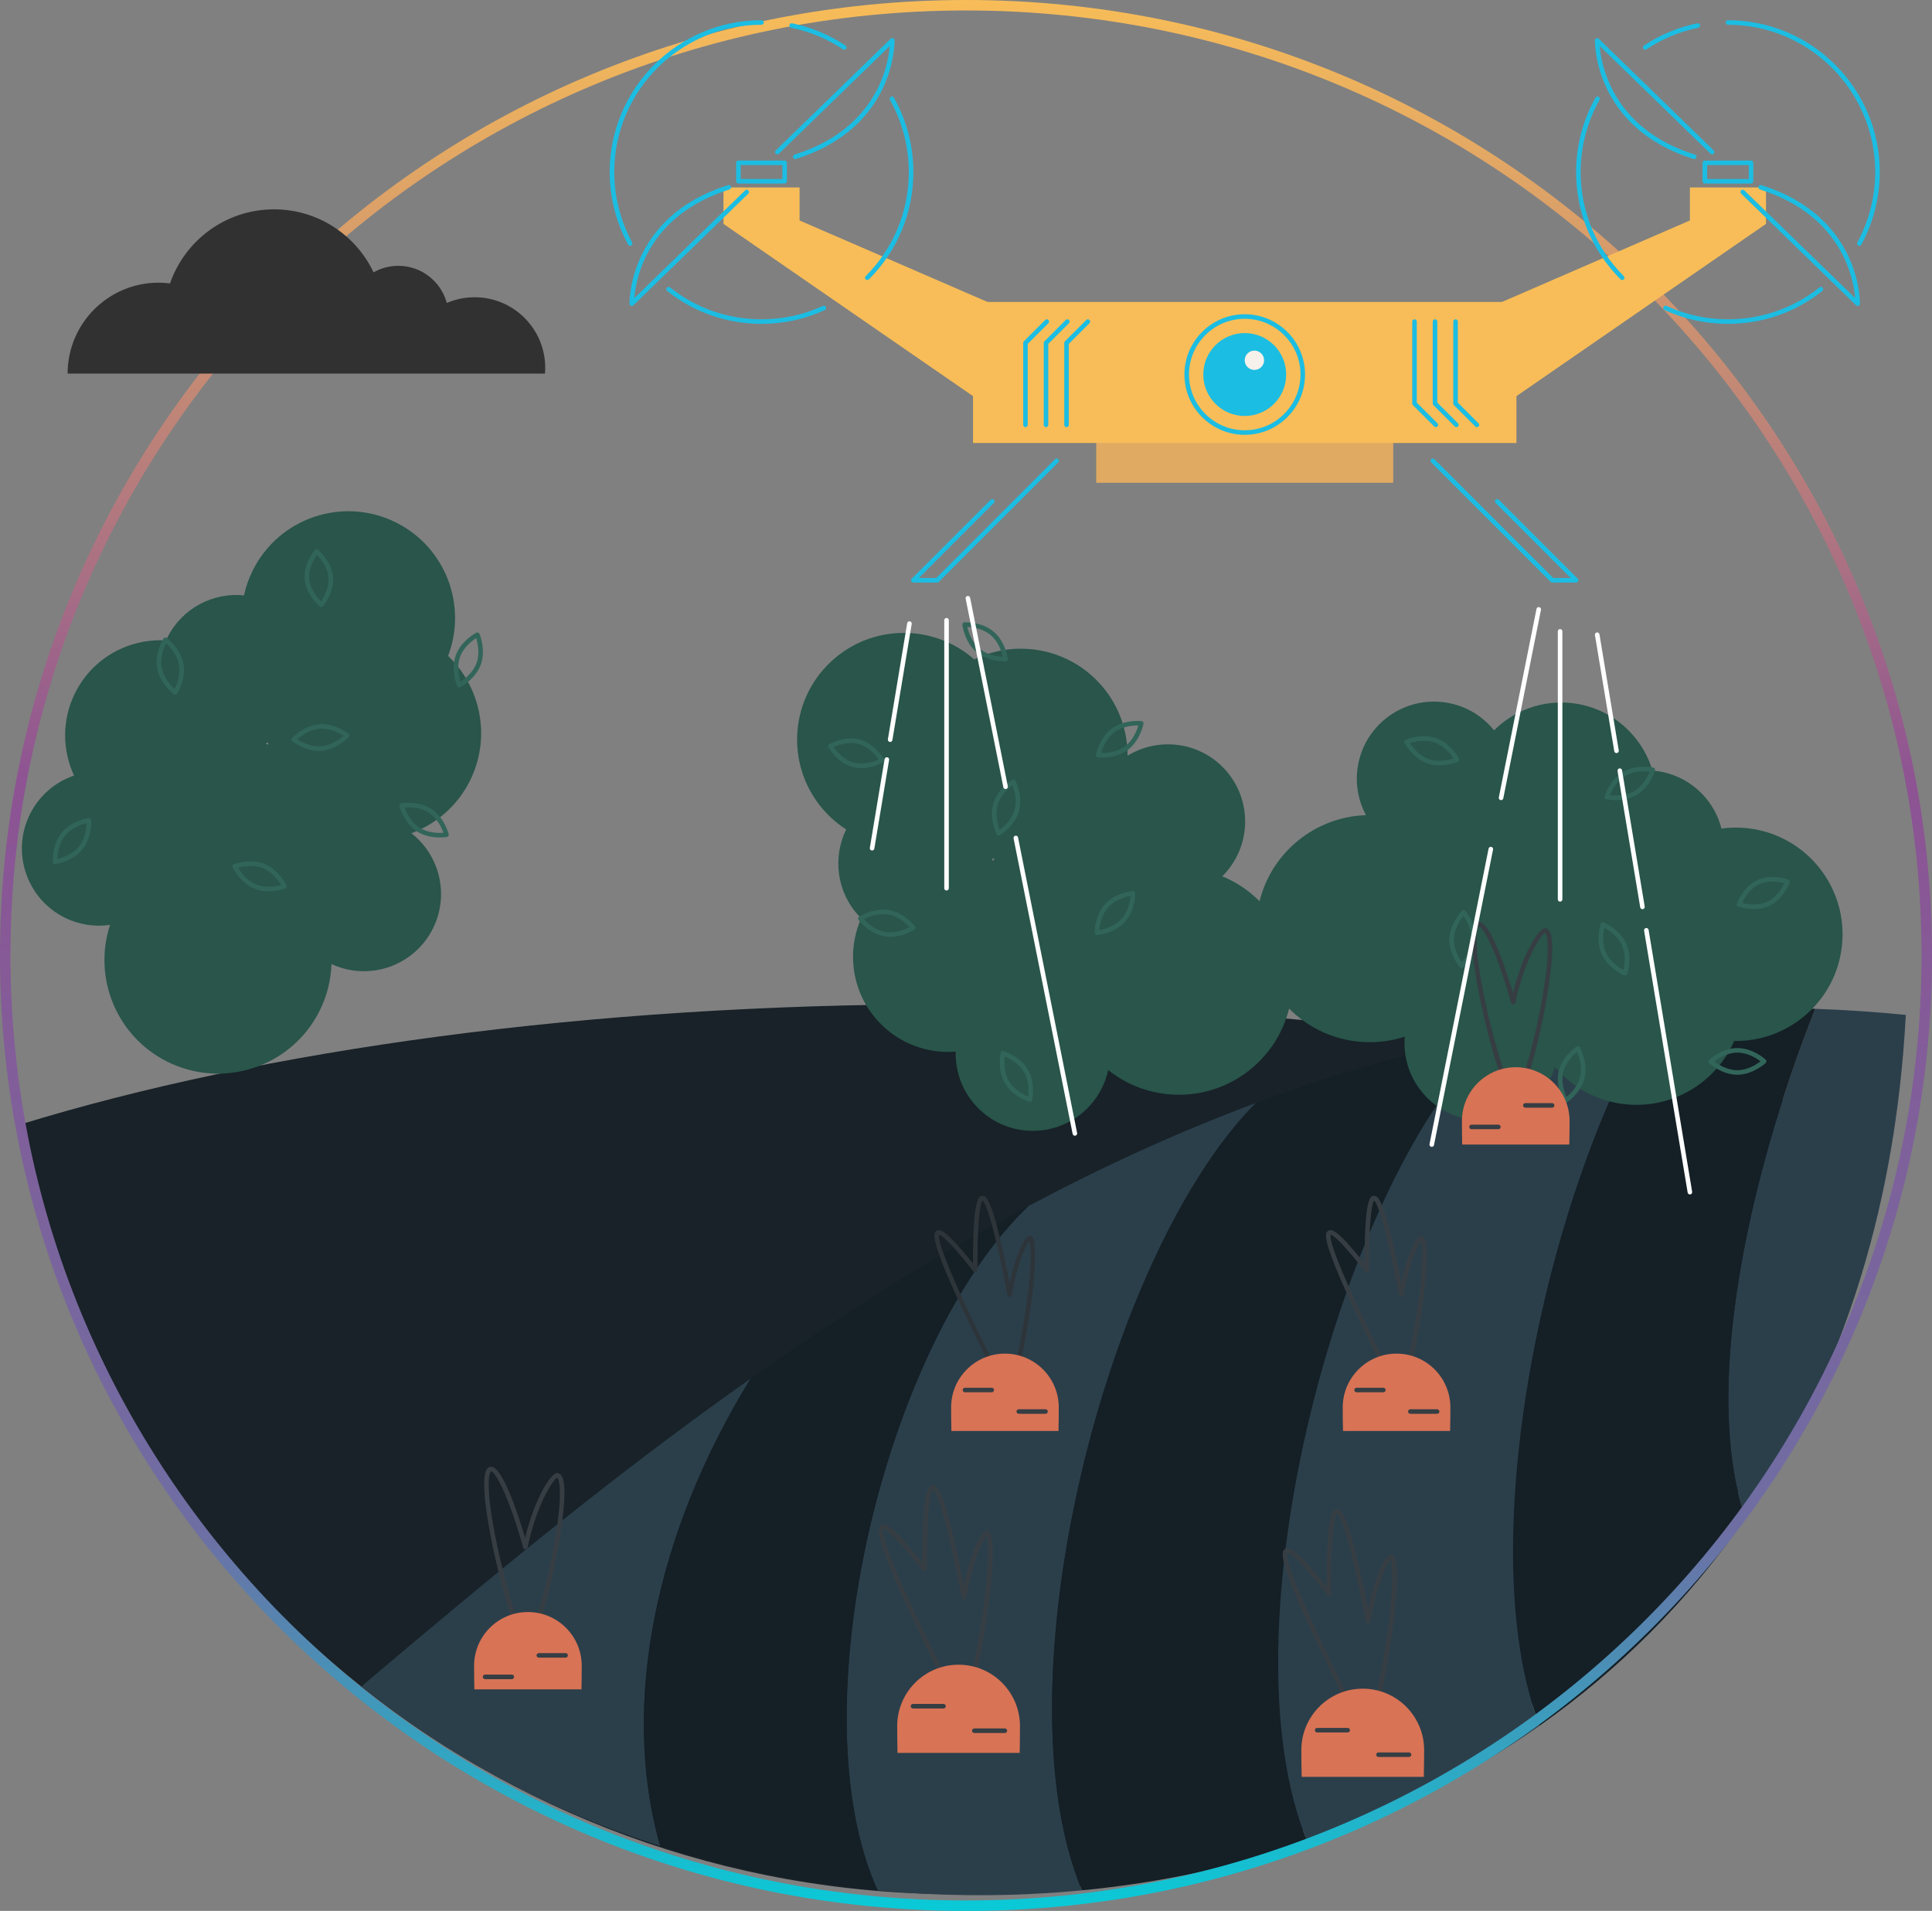<svg width="369" height="365" viewBox="0 0 369 365" fill="none" xmlns="http://www.w3.org/2000/svg">
<rect x="0" y="0" width="369" height="365" fill="#808080" stroke="none"/>
<path d="M180.463 191.822C112.177 191.822 50.057 200.554 3.754 214.824C19.869 298.542 93.931 361.809 182.859 361.809C271.786 361.809 345.005 299.257 361.68 216.246C314.938 201.134 250.989 191.822 180.463 191.822Z" fill="#182228"/>
<path d="M143.364 263.331C117.013 281.889 92.509 302.213 68.985 322.158C85.796 335.677 105.136 345.934 126.093 352.602C118.342 325.424 125.339 292.507 143.364 263.331Z" fill="#2B3F4B"/>
<path d="M239.87 210.678C224.927 216.244 210.464 222.898 196.437 230.364C168.985 256.461 152.115 326.914 167.62 361.062C180.569 362.306 193.671 362.318 206.639 361.066C190.364 321.865 211.219 239.458 239.87 210.678Z" fill="#2B3F4B"/>
<path d="M285.572 197.632C269.846 200.742 254.625 205.181 239.873 210.676C211.222 239.456 190.369 321.863 206.642 361.064C221.328 359.648 235.845 356.611 249.774 351.912C233.053 311.951 255.95 224.841 285.572 197.632Z" fill="#141F26"/>
<path d="M196.438 230.362C178.024 240.163 160.362 251.361 143.364 263.331C125.34 292.507 118.342 325.424 126.093 352.602C139.504 356.868 153.471 359.699 167.621 361.06C152.115 326.912 168.986 256.459 196.438 230.362Z" fill="#141F26"/>
<path d="M346.701 192.69C333.711 225.483 325.077 265.938 333.368 289.952C350.662 264.815 361.918 232.893 364.001 193.857C358.171 193.276 352.405 192.892 346.701 192.692V192.69Z" fill="#2B3F4B"/>
<path d="M346.702 192.69C336.24 192.322 325.988 192.579 315.936 193.397C294.561 229.249 281.106 295.997 294.057 329.614C309.052 319.058 322.421 305.866 333.368 289.95C325.077 265.936 333.711 225.483 346.702 192.688V192.69Z" fill="#141F26"/>
<path d="M315.937 193.397C305.607 194.237 295.489 195.669 285.572 197.632C255.952 224.843 233.052 311.951 249.774 351.913C265.478 346.614 280.438 339.201 294.056 329.614C281.105 295.997 294.56 229.249 315.935 193.397H315.937Z" fill="#2B3F4B"/>
<path d="M368 182.5C368 282.729 285.855 364 184.5 364C83.145 364 1 282.729 1 182.5C1 82.271 83.145 1 184.5 1C285.855 1 368 82.271 368 182.5Z" stroke="url(#paint0_linear_71_3066)" stroke-width="2"/>
<path d="M239.959 203.274C248.717 195.1 249.191 181.376 241.018 172.619C238.826 170.27 236.234 168.524 233.447 167.374C239.089 161.79 239.305 152.695 233.853 146.853C228.983 141.635 221.212 140.747 215.359 144.351C215.375 139.348 213.565 134.33 209.884 130.383C203.627 123.679 193.91 122.142 186.073 125.952C178.297 119.112 166.45 119.157 158.719 126.372C150.488 134.053 150.043 146.952 157.724 155.183C158.909 156.453 160.22 157.537 161.619 158.435C159.002 163.768 159.779 170.385 164.074 174.986C164.206 175.129 164.345 175.265 164.481 175.402C161.623 181.858 162.691 189.672 167.812 195.161C171.741 199.373 177.203 201.292 182.532 200.872C182.433 204.603 183.74 208.373 186.488 211.319C192.041 217.269 201.368 217.592 207.318 212.037C209.599 209.908 211.049 207.226 211.662 204.393C219.931 210.987 231.999 210.706 239.961 203.274H239.959ZM189.55 163.94C189.691 163.98 189.833 164.014 189.974 164.049C189.837 164.186 189.707 164.326 189.574 164.467C189.568 164.291 189.562 164.116 189.55 163.942V163.94Z" fill="#29554A"/>
<path d="M164.481 146.715C163.938 146.715 163.372 146.652 162.808 146.497C159.944 145.708 158.29 142.86 158.221 142.739C158.163 142.638 158.147 142.519 158.179 142.407C158.211 142.294 158.284 142.199 158.385 142.144C158.506 142.074 161.39 140.474 164.25 141.265C167.112 142.055 168.768 144.903 168.837 145.024C168.895 145.125 168.911 145.243 168.879 145.356C168.849 145.469 168.774 145.564 168.673 145.621C168.576 145.677 166.699 146.717 164.481 146.717V146.715ZM159.233 142.696C159.77 143.461 161.119 145.127 163.039 145.655C164.966 146.185 166.976 145.447 167.825 145.063C167.29 144.298 165.939 142.632 164.019 142.104C162.096 141.576 160.084 142.314 159.233 142.696Z" fill="#326559"/>
<path d="M170.036 178.949C169.675 178.949 169.308 178.921 168.936 178.856C166.018 178.353 164.064 175.845 163.982 175.738C163.909 175.641 163.878 175.519 163.899 175.398C163.919 175.279 163.99 175.172 164.091 175.107C164.204 175.034 166.88 173.321 169.8 173.825C172.718 174.328 174.672 176.836 174.753 176.941C174.827 177.038 174.858 177.16 174.836 177.281C174.817 177.402 174.745 177.507 174.645 177.572C174.546 177.635 172.494 178.947 170.036 178.947V178.949ZM165.007 175.592C165.646 176.274 167.149 177.665 169.084 177.999C171.015 178.329 172.898 177.524 173.729 177.093C173.09 176.409 171.586 175.02 169.654 174.688C167.719 174.355 165.836 175.16 165.009 175.592H165.007Z" fill="#326559"/>
<path d="M190.75 159.597C190.711 159.597 190.669 159.591 190.63 159.579C190.513 159.545 190.414 159.464 190.361 159.355C190.299 159.237 188.889 156.386 189.704 153.54C190.519 150.693 193.223 149.023 193.338 148.952C193.443 148.889 193.567 148.871 193.684 148.907C193.801 148.94 193.9 149.022 193.953 149.13C194.014 149.249 195.425 152.1 194.61 154.946C193.795 157.793 191.091 159.462 190.976 159.531C190.907 159.573 190.828 159.595 190.749 159.595L190.75 159.597ZM193.375 149.991C192.628 150.551 191.083 151.896 190.543 153.781C190.001 155.672 190.6 157.626 190.94 158.497C191.688 157.937 193.233 156.59 193.773 154.705C194.313 152.82 193.714 150.861 193.375 149.989V149.991Z" fill="#326559"/>
<path d="M209.5 178.605C209.391 178.605 209.286 178.565 209.205 178.49C209.116 178.407 209.064 178.292 209.062 178.171C209.062 178.037 209.066 174.858 211.064 172.672C213.062 170.486 216.227 170.196 216.362 170.186C216.479 170.172 216.603 170.215 216.692 170.298C216.781 170.381 216.833 170.496 216.835 170.617C216.835 170.751 216.829 173.93 214.833 176.116C212.835 178.302 209.67 178.593 209.535 178.603C209.523 178.603 209.512 178.603 209.498 178.603L209.5 178.605ZM215.935 171.127C215.015 171.295 213.033 171.812 211.709 173.26C210.382 174.712 210.048 176.729 209.963 177.659C210.882 177.491 212.864 176.975 214.188 175.527C215.515 174.075 215.85 172.057 215.935 171.127Z" fill="#326559"/>
<path d="M191.874 126.336C191.136 126.336 188.466 126.213 186.494 124.548C184.231 122.637 183.817 119.486 183.801 119.353C183.786 119.233 183.823 119.11 183.9 119.019C183.979 118.926 184.092 118.871 184.213 118.865C184.347 118.859 187.524 118.74 189.785 120.651C192.048 122.562 192.462 125.713 192.478 125.846C192.493 125.966 192.456 126.087 192.379 126.18C192.3 126.273 192.187 126.328 192.066 126.334C192.048 126.334 191.983 126.338 191.874 126.338V126.336ZM184.759 119.743C184.963 120.655 185.556 122.615 187.055 123.881C188.553 125.145 190.586 125.404 191.52 125.452C191.314 124.54 190.721 122.58 189.223 121.314C187.726 120.05 185.694 119.792 184.759 119.743Z" fill="#326559"/>
<path d="M210.441 144.711C210.012 144.711 209.735 144.683 209.698 144.68C209.577 144.666 209.466 144.602 209.395 144.505C209.322 144.407 209.294 144.284 209.318 144.165C209.344 144.033 209.961 140.915 212.34 139.155C214.722 137.394 217.885 137.718 218.018 137.732C218.138 137.746 218.249 137.809 218.32 137.906C218.394 138.005 218.421 138.128 218.398 138.247C218.372 138.379 217.755 141.497 215.375 143.257C213.662 144.523 211.545 144.711 210.441 144.711ZM210.299 143.835C211.231 143.851 213.278 143.722 214.857 142.555C216.439 141.386 217.155 139.469 217.416 138.573C216.485 138.561 214.437 138.686 212.859 139.853C211.276 141.022 210.56 142.937 210.299 143.835Z" fill="#326559"/>
<path d="M196.706 210.461C196.662 210.461 196.62 210.455 196.579 210.441C196.45 210.401 193.416 209.45 191.924 206.894C190.433 204.336 191.095 201.227 191.125 201.096C191.151 200.977 191.226 200.875 191.331 200.813C191.436 200.752 191.562 200.738 191.677 200.774C191.806 200.813 194.838 201.765 196.332 204.321C197.823 206.878 197.16 209.988 197.131 210.118C197.105 210.237 197.03 210.34 196.925 210.401C196.858 210.441 196.783 210.461 196.706 210.461ZM191.897 201.787C191.784 202.716 191.687 204.762 192.676 206.455C193.667 208.154 195.495 209.074 196.357 209.43C196.47 208.502 196.567 206.455 195.578 204.762C194.589 203.068 192.761 202.147 191.897 201.787Z" fill="#326559"/>
<path d="M31.948 202.785C42.666 208.136 55.692 203.786 61.043 193.068C62.477 190.194 63.209 187.156 63.314 184.143C70.518 187.48 79.115 184.505 82.684 177.354C85.873 170.969 83.991 163.376 78.569 159.153C83.261 157.42 87.332 153.972 89.744 149.144C93.841 140.94 91.886 131.297 85.58 125.285C89.273 115.61 85.093 104.525 75.634 99.801C65.561 94.772 53.32 98.859 48.29 108.932C47.514 110.487 46.957 112.093 46.603 113.717C40.692 113.128 34.761 116.168 31.951 121.8C31.863 121.974 31.784 122.15 31.703 122.326C24.655 121.903 17.706 125.633 14.353 132.349C11.779 137.502 11.888 143.29 14.143 148.135C10.612 149.345 7.536 151.887 5.736 155.49C2.1 162.771 5.056 171.623 12.337 175.259C15.128 176.652 18.147 177.075 21.017 176.66C17.728 186.711 22.206 197.921 31.951 202.787L31.948 202.785ZM51.198 141.813C51.21 141.959 51.229 142.104 51.245 142.248C51.069 142.169 50.891 142.094 50.715 142.018C50.877 141.951 51.039 141.886 51.2 141.813H51.198Z" fill="#29554A"/>
<path d="M61.355 115.953C61.252 115.953 61.154 115.917 61.075 115.85C60.968 115.761 58.463 113.618 58.202 110.661C57.941 107.702 60.032 105.156 60.121 105.049C60.196 104.96 60.303 104.905 60.418 104.895C60.531 104.883 60.647 104.92 60.736 104.996C60.843 105.085 63.347 107.227 63.608 110.184C63.87 113.144 61.779 115.689 61.688 115.796C61.614 115.885 61.506 115.941 61.391 115.951C61.379 115.951 61.365 115.951 61.353 115.951L61.355 115.953ZM60.515 105.983C59.984 106.75 58.895 108.598 59.071 110.584C59.245 112.568 60.641 114.196 61.296 114.861C61.826 114.091 62.914 112.246 62.74 110.259C62.564 108.267 61.169 106.643 60.515 105.981V105.983Z" fill="#326559"/>
<path d="M33.475 132.694C33.382 132.694 33.291 132.664 33.216 132.609C33.109 132.529 30.569 130.617 30.019 127.707C29.469 124.797 31.139 122.091 31.21 121.976C31.275 121.873 31.38 121.802 31.499 121.78C31.619 121.758 31.742 121.786 31.839 121.859C31.946 121.938 34.486 123.851 35.034 126.761C35.584 129.671 33.914 132.377 33.843 132.492C33.778 132.595 33.673 132.666 33.554 132.688C33.526 132.694 33.501 132.696 33.473 132.696L33.475 132.694ZM31.709 122.884C31.291 123.721 30.514 125.616 30.878 127.543C31.242 129.477 32.656 130.955 33.348 131.58C33.766 130.743 34.543 128.848 34.179 126.919C33.815 124.993 32.403 123.511 31.709 122.882V122.884Z" fill="#326559"/>
<path d="M60.905 143.433C58.169 143.433 55.926 141.688 55.827 141.611C55.732 141.536 55.67 141.423 55.663 141.302C55.653 141.182 55.694 141.061 55.777 140.972C55.868 140.873 58.044 138.557 60.998 138.325C63.943 138.096 66.459 140.046 66.564 140.129C66.659 140.205 66.72 140.317 66.728 140.438C66.738 140.559 66.697 140.679 66.614 140.768C66.523 140.867 64.347 143.184 61.393 143.415C61.229 143.427 61.065 143.433 60.905 143.433ZM56.784 141.213C57.572 141.718 59.376 142.699 61.326 142.543C63.288 142.388 64.91 141.146 65.607 140.523C64.819 140.017 63.021 139.036 61.065 139.194C59.111 139.346 57.484 140.59 56.784 141.213Z" fill="#326559"/>
<path d="M51.316 170.247C50.467 170.247 49.53 170.122 48.62 169.756C45.874 168.648 44.497 165.782 44.438 165.661C44.386 165.55 44.383 165.424 44.428 165.311C44.474 165.198 44.565 165.109 44.677 165.066C44.804 165.018 47.785 163.914 50.529 165.02C53.274 166.128 54.653 168.994 54.711 169.115C54.762 169.226 54.766 169.352 54.72 169.465C54.675 169.578 54.584 169.667 54.471 169.71C54.388 169.742 53.027 170.247 51.314 170.247H51.316ZM45.472 165.732C45.951 166.536 47.128 168.213 48.946 168.947C50.772 169.685 52.778 169.291 53.678 169.046C53.199 168.243 52.022 166.565 50.204 165.831C48.386 165.097 46.377 165.489 45.472 165.732Z" fill="#326559"/>
<path d="M87.719 131.299C87.669 131.299 87.62 131.291 87.57 131.273C87.456 131.232 87.365 131.145 87.315 131.034C87.264 130.911 86.041 127.976 87.042 125.189C88.041 122.401 90.85 120.912 90.971 120.85C91.078 120.793 91.206 120.785 91.319 120.827C91.433 120.868 91.525 120.955 91.574 121.066C91.625 121.189 92.848 124.124 91.847 126.911C90.848 129.699 88.039 131.188 87.918 131.25C87.855 131.283 87.786 131.299 87.717 131.299H87.719ZM90.939 121.885C90.156 122.395 88.526 123.638 87.863 125.483C87.2 127.329 87.669 129.323 87.95 130.215C88.733 129.705 90.363 128.464 91.026 126.617C91.689 124.771 91.22 122.777 90.939 121.885Z" fill="#326559"/>
<path d="M84.011 159.962C82.841 159.962 81.1 159.763 79.598 158.785C77.118 157.169 76.317 154.093 76.283 153.963C76.253 153.844 76.273 153.719 76.34 153.618C76.408 153.518 76.512 153.446 76.633 153.427C76.766 153.405 79.903 152.892 82.383 154.509C84.864 156.125 85.665 159.201 85.699 159.331C85.729 159.45 85.709 159.575 85.641 159.675C85.574 159.776 85.469 159.848 85.349 159.867C85.297 159.877 84.775 159.962 84.01 159.962H84.011ZM77.286 154.232C77.602 155.112 78.433 156.985 80.077 158.055C81.725 159.13 83.77 159.131 84.702 159.064C84.385 158.184 83.555 156.311 81.911 155.24C80.263 154.166 78.218 154.162 77.286 154.232Z" fill="#326559"/>
<path d="M10.515 165.048C10.415 165.048 10.318 165.014 10.239 164.949C10.144 164.872 10.086 164.759 10.08 164.638C10.072 164.504 9.904 161.329 11.78 159.038C13.655 156.748 16.8 156.285 16.933 156.265C17.053 156.247 17.176 156.283 17.269 156.36C17.364 156.437 17.421 156.55 17.427 156.671C17.435 156.805 17.603 159.98 15.728 162.271C13.853 164.563 10.707 165.026 10.575 165.044C10.555 165.048 10.535 165.048 10.514 165.048H10.515ZM16.555 157.23C15.645 157.45 13.694 158.073 12.452 159.59C11.21 161.108 10.984 163.143 10.951 164.079C11.861 163.861 13.811 163.236 15.053 161.719C16.296 160.202 16.521 158.166 16.555 157.23Z" fill="#326559"/>
<path d="M240.072 174.897C238.701 186.798 247.239 197.555 259.14 198.926C262.33 199.294 265.436 198.942 268.304 198.012C267.628 205.923 273.36 212.987 281.299 213.9C288.39 214.717 294.883 210.356 297.001 203.818C300.231 207.638 304.864 210.284 310.225 210.902C319.334 211.95 327.73 206.823 331.227 198.841C341.581 199.007 350.573 191.294 351.782 180.79C353.07 169.606 345.046 159.496 333.862 158.208C332.135 158.01 330.436 158.034 328.788 158.255C327.324 152.499 322.442 147.963 316.189 147.243C315.995 147.221 315.801 147.205 315.61 147.192C313.6 140.424 307.721 135.165 300.265 134.306C294.544 133.647 289.14 135.726 285.356 139.499C283.012 136.593 279.574 134.569 275.572 134.11C267.485 133.178 260.176 138.98 259.244 147.065C258.888 150.163 259.521 153.146 260.892 155.702C250.323 156.042 241.314 164.079 240.07 174.899L240.072 174.897Z" fill="#29554A"/>
<path d="M334.999 173.636C333.371 173.636 332.073 173.177 331.988 173.147C331.879 173.107 331.79 173.026 331.741 172.921C331.691 172.817 331.687 172.696 331.727 172.587C331.774 172.457 332.932 169.371 335.624 168.117C338.316 166.86 341.424 167.958 341.554 168.006C341.663 168.045 341.752 168.126 341.802 168.231C341.851 168.336 341.855 168.457 341.816 168.566C341.768 168.696 340.611 171.78 337.919 173.036C336.945 173.489 335.919 173.636 334.999 173.636ZM332.732 172.459C333.636 172.694 335.743 173.088 337.551 172.245C339.357 171.402 340.411 169.537 340.811 168.692C339.907 168.457 337.8 168.063 335.994 168.906C334.182 169.751 333.131 171.616 332.734 172.459H332.732Z" fill="#326559"/>
<path d="M308.558 152.835C307.56 152.835 306.849 152.689 306.788 152.675C306.669 152.649 306.566 152.576 306.505 152.471C306.444 152.367 306.428 152.242 306.462 152.125C306.499 151.997 307.431 148.956 309.979 147.447C312.527 145.938 315.64 146.58 315.771 146.61C315.889 146.636 315.992 146.709 316.054 146.814C316.115 146.919 316.131 147.043 316.097 147.16C316.06 147.289 315.128 150.327 312.58 151.838C311.221 152.643 309.7 152.835 308.558 152.835ZM307.472 151.898C308.4 152.004 310.45 152.088 312.135 151.087C313.822 150.088 314.732 148.252 315.084 147.386C314.155 147.279 312.109 147.196 310.422 148.197C308.729 149.199 307.823 151.031 307.47 151.898H307.472Z" fill="#326559"/>
<path d="M310.37 186.335C310.313 186.335 310.255 186.323 310.202 186.302C310.077 186.25 307.156 184.996 305.931 182.3C304.707 179.604 305.682 176.579 305.726 176.45C305.763 176.336 305.848 176.241 305.959 176.191C306.07 176.142 306.196 176.14 306.309 176.185C306.434 176.237 309.355 177.491 310.58 180.187C311.804 182.883 310.829 185.908 310.786 186.036C310.748 186.151 310.663 186.246 310.552 186.296C310.495 186.321 310.433 186.335 310.372 186.335H310.37ZM306.424 177.216C306.218 178.128 305.913 180.153 306.724 181.938C307.535 183.722 309.26 184.826 310.083 185.271C310.289 184.359 310.594 182.333 309.783 180.549C308.972 178.765 307.247 177.661 306.424 177.216Z" fill="#326559"/>
<path d="M279.18 184.925C279.18 184.925 279.17 184.925 279.165 184.925C279.044 184.921 278.929 184.865 278.85 184.775C278.763 184.674 276.706 182.248 276.811 179.289C276.915 176.33 279.137 174.057 279.232 173.962C279.317 173.875 279.434 173.82 279.556 173.833C279.677 173.837 279.792 173.893 279.871 173.984C279.958 174.085 282.015 176.51 281.91 179.469C281.805 182.428 279.584 184.701 279.489 184.798C279.408 184.881 279.295 184.927 279.178 184.927L279.18 184.925ZM279.517 174.957C278.925 175.681 277.752 177.36 277.683 179.319C277.614 181.285 278.666 183.038 279.206 183.799C279.798 183.075 280.973 181.396 281.042 179.436C281.111 177.477 280.057 175.721 279.519 174.955L279.517 174.957Z" fill="#326559"/>
<path d="M331.813 205.286C328.864 205.286 326.518 203.165 326.419 203.076C326.33 202.993 326.278 202.878 326.278 202.756C326.278 202.635 326.328 202.518 326.417 202.435C326.516 202.344 328.856 200.194 331.817 200.182H331.843C334.792 200.182 337.138 202.301 337.237 202.392C337.326 202.475 337.378 202.59 337.378 202.712C337.378 202.833 337.328 202.95 337.239 203.033C337.14 203.124 334.8 205.274 331.839 205.286H331.813ZM327.404 202.752C328.148 203.312 329.863 204.415 331.815 204.415H331.837C333.805 204.407 335.514 203.286 336.254 202.718C335.51 202.158 333.795 201.056 331.843 201.056H331.821C329.853 201.064 328.144 202.186 327.404 202.754V202.752Z" fill="#326559"/>
<path d="M299.023 210.654C298.99 210.654 298.958 210.65 298.924 210.643C298.806 210.615 298.705 210.54 298.644 210.433C298.576 210.316 297.025 207.541 297.698 204.659C298.369 201.775 300.988 199.97 301.098 199.895C301.199 199.826 301.326 199.804 301.443 199.832C301.561 199.86 301.662 199.935 301.724 200.042C301.791 200.158 303.342 202.934 302.669 205.816C301.997 208.7 299.379 210.502 299.269 210.577C299.195 210.627 299.11 210.652 299.023 210.652V210.654ZM301.189 200.928C300.469 201.525 298.994 202.946 298.549 204.854C298.102 206.771 298.798 208.692 299.18 209.545C299.9 208.947 301.375 207.527 301.82 205.616C302.266 203.705 301.569 201.78 301.187 200.926L301.189 200.928Z" fill="#326559"/>
<path d="M274.936 146.193C274.194 146.193 273.399 146.094 272.613 145.817C269.82 144.838 268.309 142.039 268.247 141.92C268.19 141.813 268.18 141.687 268.222 141.572C268.261 141.457 268.348 141.364 268.459 141.317C268.582 141.263 271.509 140.021 274.303 141C277.098 141.979 278.607 144.778 278.668 144.897C278.726 145.004 278.736 145.13 278.694 145.245C278.654 145.36 278.567 145.453 278.457 145.5C278.368 145.538 276.831 146.191 274.936 146.191V146.193ZM269.282 141.944C269.798 142.723 271.05 144.345 272.902 144.994C274.759 145.645 276.746 145.162 277.634 144.873C277.117 144.094 275.865 142.472 274.014 141.823C272.156 141.172 270.17 141.657 269.282 141.944Z" fill="#326559"/>
<path d="M289.295 209.97C288.784 209.97 287.585 209.485 285.085 200.716C283.54 195.298 282.183 189 281.546 184.28C280.611 177.36 281.477 176.276 282.335 176.104C284.567 175.653 287.74 185.53 288.97 189.67C290.851 181.953 294.038 177.038 295.199 177.289C296.273 177.505 296.647 179.233 296.416 182.901C296.153 187.061 295.027 193.626 293.55 199.628C291.878 206.411 290.479 209.891 289.391 209.968C289.364 209.97 289.332 209.972 289.297 209.972L289.295 209.97ZM282.496 176.959C282.496 176.959 282.144 177.056 282.043 178.575C281.542 186.183 287.611 208.231 289.328 209.084C291.018 208.079 296.307 186.699 295.538 179.617C295.433 178.654 295.225 178.272 295.083 178.171C294.24 178.672 291.134 183.378 289.445 191.514C289.403 191.712 289.233 191.854 289.031 191.86C288.822 191.876 288.65 191.733 288.596 191.541C285.791 181.445 283.198 177 282.494 176.961L282.496 176.959Z" fill="#363E44"/>
<path d="M279.271 218.62C279.24 218.296 279.22 214.462 279.22 214.128C279.22 208.451 283.823 203.848 289.5 203.848C295.177 203.848 299.781 208.451 299.781 214.128C299.781 214.46 299.761 218.294 299.729 218.62H279.271Z" fill="#D87355"/>
<path d="M296.447 211.576H291.332C291.09 211.576 290.896 211.38 290.896 211.141C290.896 210.901 291.092 210.706 291.332 210.706H296.447C296.688 210.706 296.882 210.901 296.882 211.141C296.882 211.38 296.686 211.576 296.447 211.576Z" fill="#363E44"/>
<path d="M286.175 215.687H281.059C280.818 215.687 280.624 215.491 280.624 215.252C280.624 215.012 280.82 214.816 281.059 214.816H286.175C286.416 214.816 286.61 215.012 286.61 215.252C286.61 215.491 286.414 215.687 286.175 215.687Z" fill="#363E44"/>
<path d="M100.621 314.032C100.11 314.032 98.91 313.548 96.409 304.777C94.864 299.357 93.507 293.058 92.87 288.338C91.935 281.423 92.801 280.339 93.66 280.167C95.889 279.712 99.064 289.592 100.294 293.733C102.176 286.016 105.358 281.096 106.524 281.351C107.598 281.567 107.972 283.296 107.74 286.963C107.477 291.123 106.351 297.689 104.874 303.691C103.202 310.474 101.804 313.953 100.716 314.03C100.688 314.032 100.656 314.034 100.621 314.034V314.032ZM93.822 281.021C93.822 281.021 93.47 281.118 93.369 282.637C92.868 290.245 98.937 312.296 100.654 313.146C102.344 312.141 107.633 290.761 106.864 283.68C106.759 282.716 106.551 282.335 106.409 282.234C105.566 282.734 102.46 287.44 100.771 295.576C100.73 295.774 100.559 295.917 100.358 295.922C100.162 295.936 99.978 295.796 99.922 295.604C97.118 285.508 94.524 281.063 93.82 281.023L93.822 281.021Z" fill="#363E44"/>
<path d="M90.597 322.683C90.566 322.358 90.546 318.525 90.546 318.19C90.546 312.513 95.149 307.91 100.826 307.91C106.504 307.91 111.107 312.513 111.107 318.19C111.107 318.523 111.087 322.356 111.055 322.683H90.597Z" fill="#D87355"/>
<path d="M108.029 316.622H102.914C102.672 316.622 102.479 316.426 102.479 316.186C102.479 315.947 102.674 315.751 102.914 315.751H108.029C108.271 315.751 108.464 315.947 108.464 316.186C108.464 316.426 108.269 316.622 108.029 316.622Z" fill="#363E44"/>
<path d="M97.759 320.73H92.643C92.402 320.73 92.208 320.534 92.208 320.295C92.208 320.056 92.404 319.86 92.643 319.86H97.759C98 319.86 98.194 320.056 98.194 320.295C98.194 320.534 97.998 320.73 97.759 320.73Z" fill="#363E44"/>
<path d="M268.997 262.132C268.985 262.132 268.975 262.132 268.963 262.132L264.564 261.793C264.412 261.781 264.275 261.69 264.208 261.554C251.591 236.36 252.97 235.535 253.712 235.092C254.351 234.713 255.473 234.871 260.608 241.318C260.647 228.612 261.71 228.499 262.353 228.432C263.082 228.353 264.283 228.222 267.64 245.029C268.813 239.508 270.295 236.728 271.084 236.188C271.266 236.064 271.448 236.02 271.622 236.054C271.739 236.077 271.905 236.149 272.043 236.36C272.945 237.741 272.73 246.544 269.422 261.787C269.379 261.989 269.201 262.132 268.997 262.132ZM264.877 260.941L268.651 261.232C271.945 245.925 271.859 238.519 271.41 237.055C270.764 237.785 269.201 240.902 268.073 247.385C268.038 247.592 267.858 247.745 267.648 247.747H267.644C267.434 247.747 267.256 247.598 267.217 247.394C264.283 232.272 262.934 229.682 262.447 229.328C262.163 229.662 261.458 231.605 261.48 242.572C261.48 242.758 261.363 242.924 261.187 242.985C261.011 243.046 260.816 242.989 260.701 242.841C255.844 236.635 254.507 235.901 254.169 235.856C253.902 236.501 254.555 240.311 264.877 260.941Z" fill="#363E44"/>
<path d="M256.505 273.324C256.473 272.999 256.453 269.166 256.453 268.831C256.453 263.154 261.056 258.551 266.734 258.551C272.411 258.551 277.014 263.154 277.014 268.831C277.014 269.164 276.994 272.997 276.963 273.324H256.505Z" fill="#D87355"/>
<path d="M264.214 265.937H259.098C258.857 265.937 258.663 265.741 258.663 265.502C258.663 265.263 258.859 265.067 259.098 265.067H264.214C264.455 265.067 264.649 265.263 264.649 265.502C264.649 265.741 264.453 265.937 264.214 265.937Z" fill="#363E44"/>
<path d="M274.484 270.046H269.369C269.127 270.046 268.934 269.85 268.934 269.611C268.934 269.372 269.129 269.176 269.369 269.176H274.484C274.726 269.176 274.919 269.372 274.919 269.611C274.919 269.85 274.724 270.046 274.484 270.046Z" fill="#363E44"/>
<path d="M194.203 262.131C194.192 262.131 194.182 262.131 194.17 262.131L189.77 261.793C189.618 261.781 189.482 261.69 189.414 261.554C176.798 236.36 178.179 235.535 178.92 235.092C179.557 234.712 180.679 234.871 185.816 241.317C185.854 228.612 186.916 228.499 187.559 228.432C188.289 228.355 189.49 228.224 192.846 245.028C194.02 239.507 195.501 236.728 196.29 236.186C196.472 236.061 196.652 236.018 196.828 236.052C196.945 236.075 197.111 236.147 197.25 236.358C198.152 237.739 197.936 246.54 194.629 261.785C194.585 261.987 194.407 262.129 194.203 262.129V262.131ZM190.081 260.941L193.855 261.231C197.149 245.925 197.064 238.518 196.615 237.055C195.968 237.784 194.405 240.9 193.278 247.384C193.242 247.592 193.062 247.744 192.852 247.746H192.848C192.639 247.746 192.461 247.598 192.421 247.394C189.49 232.271 188.14 229.682 187.652 229.328C187.367 229.662 186.661 231.605 186.685 242.572C186.685 242.758 186.568 242.924 186.392 242.985C186.216 243.046 186.02 242.989 185.905 242.841C181.049 236.635 179.712 235.901 179.373 235.856C179.106 236.501 179.757 240.309 190.081 260.941Z" fill="#2D353A"/>
<path d="M181.709 273.324C181.677 272.999 181.657 269.166 181.657 268.831C181.657 263.154 186.26 258.551 191.938 258.551C197.615 258.551 202.218 263.154 202.218 268.831C202.218 269.164 202.198 272.997 202.167 273.324H181.709Z" fill="#D87355"/>
<path d="M189.419 265.937H184.303C184.062 265.937 183.868 265.741 183.868 265.502C183.868 265.263 184.064 265.067 184.303 265.067H189.419C189.66 265.067 189.854 265.263 189.854 265.502C189.854 265.741 189.658 265.937 189.419 265.937Z" fill="#363E44"/>
<path d="M199.688 270.046H194.573C194.332 270.046 194.138 269.85 194.138 269.611C194.138 269.372 194.334 269.176 194.573 269.176H199.688C199.93 269.176 200.124 269.372 200.124 269.611C200.124 269.85 199.928 270.046 199.688 270.046Z" fill="#363E44"/>
<path d="M262.857 326.57C262.845 326.57 262.835 326.57 262.823 326.57L257.805 326.184C257.652 326.172 257.516 326.081 257.448 325.944C252.739 316.538 249.326 309.283 247.305 304.375C244.367 297.244 244.812 296.235 245.457 295.849C246.165 295.424 247.429 295.62 253.35 303.071C253.379 289.62 254.361 288.36 255.284 288.263C256.044 288.182 257.443 288.031 261.306 307.435C262.649 300.962 264.364 297.718 265.27 297.097C265.464 296.965 265.656 296.915 265.838 296.953C265.958 296.977 266.133 297.054 266.279 297.277C267.304 298.844 267.05 308.861 263.282 326.227C263.238 326.429 263.06 326.572 262.857 326.572V326.57ZM258.119 325.331L262.513 325.669C266.39 307.666 266.117 299.319 265.632 297.918C264.924 298.616 263.078 302.134 261.745 309.803C261.709 310.01 261.529 310.163 261.32 310.165H261.316C261.106 310.165 260.928 310.016 260.888 309.813C257.443 292.045 255.908 289.404 255.381 289.141C255.067 289.404 254.198 291.321 254.226 304.325C254.226 304.511 254.109 304.677 253.933 304.739C253.757 304.8 253.561 304.743 253.447 304.594C247.352 296.806 246.084 296.573 245.888 296.603C245.524 297.099 245.916 300.939 258.121 325.331H258.119Z" fill="#363E44"/>
<path d="M248.61 339.396C248.575 339.026 248.551 334.654 248.551 334.274C248.551 327.8 253.801 322.55 260.275 322.55C266.75 322.55 272 327.8 272 334.274C272 334.654 271.976 339.026 271.94 339.396H248.61Z" fill="#D87355"/>
<path d="M257.402 330.911H251.568C251.327 330.911 251.133 330.716 251.133 330.476C251.133 330.237 251.329 330.041 251.568 330.041H257.402C257.643 330.041 257.837 330.237 257.837 330.476C257.837 330.716 257.641 330.911 257.402 330.911Z" fill="#363E44"/>
<path d="M269.116 335.596H263.283C263.042 335.596 262.848 335.4 262.848 335.161C262.848 334.921 263.043 334.725 263.283 334.725H269.116C269.358 334.725 269.552 334.921 269.552 335.161C269.552 335.4 269.356 335.596 269.116 335.596Z" fill="#363E44"/>
<path d="M185.666 321.99C185.654 321.99 185.644 321.99 185.632 321.99L180.614 321.604C180.461 321.592 180.325 321.501 180.257 321.365C175.548 311.961 172.135 304.703 170.114 299.795C167.178 292.664 167.621 291.655 168.266 291.267C168.978 290.842 170.24 291.04 176.159 298.49C176.188 285.038 177.17 283.778 178.093 283.681C178.857 283.598 180.254 283.46 184.115 302.853C185.458 296.379 187.173 293.137 188.079 292.516C188.273 292.383 188.463 292.336 188.647 292.371C188.767 292.395 188.942 292.472 189.088 292.696C190.113 294.262 189.859 304.278 186.091 321.646C186.048 321.848 185.869 321.99 185.666 321.99ZM180.928 320.752L185.322 321.09C189.199 303.087 188.926 294.739 188.441 293.341C187.733 294.039 185.887 297.556 184.554 305.225C184.518 305.433 184.338 305.585 184.129 305.587H184.125C183.915 305.587 183.737 305.439 183.697 305.235C180.252 287.469 178.717 284.829 178.19 284.564C177.876 284.829 177.009 286.743 177.035 299.748C177.035 299.934 176.918 300.1 176.742 300.161C176.566 300.22 176.37 300.165 176.256 300.017C170.161 292.229 168.889 291.995 168.697 292.025C168.333 292.522 168.723 296.361 180.93 320.754L180.928 320.752Z" fill="#363E44"/>
<path d="M171.419 334.816C171.383 334.446 171.359 330.074 171.359 329.695C171.359 323.22 176.609 317.97 183.084 317.97C189.558 317.97 194.808 323.218 194.808 329.695C194.808 330.074 194.785 334.446 194.749 334.816H171.419Z" fill="#D87355"/>
<path d="M180.21 326.332H174.377C174.135 326.332 173.941 326.136 173.941 325.897C173.941 325.657 174.137 325.462 174.377 325.462H180.21C180.451 325.462 180.645 325.657 180.645 325.897C180.645 326.136 180.449 326.332 180.21 326.332Z" fill="#363E44"/>
<path d="M191.923 331.016H186.089C185.848 331.016 185.654 330.821 185.654 330.581C185.654 330.342 185.85 330.146 186.089 330.146H191.923C192.164 330.146 192.358 330.342 192.358 330.581C192.358 330.821 192.162 331.016 191.923 331.016Z" fill="#363E44"/>
<path d="M178.997 111.272H174.445C174.269 111.272 174.109 111.165 174.042 111.003C173.975 110.841 174.012 110.653 174.137 110.528L189.21 95.455C189.38 95.285 189.657 95.285 189.827 95.455C189.997 95.625 189.997 95.902 189.827 96.072L175.498 110.402H178.817L201.51 87.709C201.68 87.538 201.957 87.538 202.127 87.709C202.298 87.879 202.298 88.156 202.127 88.326L179.308 111.146C179.226 111.227 179.116 111.274 178.999 111.274L178.997 111.272Z" fill="#1CBDE2"/>
<path d="M301.028 111.272H296.477C296.36 111.272 296.249 111.227 296.168 111.144L273.348 88.324C273.178 88.154 273.178 87.877 273.348 87.707C273.518 87.537 273.795 87.537 273.965 87.707L296.659 110.4H299.978L285.648 96.07C285.478 95.9 285.478 95.623 285.648 95.453C285.819 95.283 286.095 95.283 286.266 95.453L301.339 110.527C301.464 110.651 301.501 110.839 301.434 111.001C301.367 111.164 301.206 111.27 301.03 111.27L301.028 111.272Z" fill="#1CBDE2"/>
<path d="M188.218 77.304L138.183 42.769V35.812L195.023 60.456L188.218 77.304Z" fill="#F8BD58"/>
<path d="M152.714 44.928H142.999L138.183 35.812H152.714V44.928Z" fill="#F8BD58"/>
<path d="M149.859 35.062H141.035C140.793 35.062 140.6 34.867 140.6 34.627V31.096C140.6 30.855 140.795 30.661 141.035 30.661H149.859C150.101 30.661 150.294 30.857 150.294 31.096V34.627C150.294 34.869 150.099 35.062 149.859 35.062ZM141.472 34.19H149.424V31.532H141.472V34.19Z" fill="#1CBDE2"/>
<path d="M120.668 58.444C120.612 58.444 120.557 58.434 120.505 58.413C120.345 58.347 120.238 58.195 120.232 58.023C120.226 57.857 119.92 41.369 139.074 35.359C139.304 35.286 139.549 35.415 139.62 35.644C139.691 35.874 139.565 36.119 139.335 36.19C123.611 41.124 121.441 53.272 121.148 56.933L142.314 36.364C142.486 36.196 142.763 36.2 142.932 36.372C143.1 36.544 143.096 36.821 142.924 36.989L120.972 58.322C120.889 58.403 120.778 58.444 120.668 58.444Z" fill="#1CBDE2"/>
<path d="M151.883 30.382C151.697 30.382 151.525 30.264 151.467 30.078C151.396 29.848 151.523 29.603 151.752 29.532C167.476 24.598 169.646 12.45 169.939 8.789L148.773 29.358C148.601 29.526 148.324 29.522 148.156 29.35C147.988 29.178 147.992 28.901 148.164 28.733L170.115 7.4C170.24 7.28 170.424 7.244 170.582 7.307C170.742 7.372 170.849 7.525 170.855 7.697C170.861 7.863 171.168 24.351 152.013 30.36C151.97 30.374 151.926 30.38 151.883 30.38V30.382Z" fill="#1CBDE2"/>
<path d="M145.448 61.858C138.823 61.858 132.586 59.683 127.411 55.568C127.223 55.418 127.192 55.145 127.342 54.955C127.492 54.767 127.765 54.735 127.955 54.886C132.974 58.876 139.023 60.986 145.448 60.986C149.543 60.986 153.489 60.126 157.18 58.43C157.4 58.33 157.659 58.426 157.758 58.644C157.859 58.864 157.762 59.123 157.544 59.222C153.738 60.972 149.667 61.858 145.448 61.858Z" fill="#1CBDE2"/>
<path d="M165.645 53.493C165.534 53.493 165.422 53.449 165.337 53.364C165.166 53.194 165.166 52.917 165.337 52.747C170.65 47.434 173.576 40.372 173.576 32.859C173.576 28.028 172.331 23.263 169.975 19.079C169.857 18.869 169.932 18.605 170.141 18.486C170.351 18.367 170.618 18.442 170.735 18.652C173.164 22.966 174.448 27.878 174.448 32.859C174.448 40.605 171.431 47.887 165.954 53.364C165.869 53.449 165.758 53.493 165.645 53.493Z" fill="#1CBDE2"/>
<path d="M161.253 9.503C161.169 9.503 161.086 9.479 161.011 9.43C157.991 7.418 154.659 6.031 151.115 5.305C150.879 5.258 150.727 5.026 150.774 4.791C150.822 4.556 151.055 4.403 151.289 4.451C154.944 5.199 158.378 6.631 161.494 8.704C161.694 8.836 161.749 9.107 161.615 9.309C161.531 9.436 161.393 9.503 161.251 9.503H161.253Z" fill="#1CBDE2"/>
<path d="M120.351 46.947C120.197 46.947 120.046 46.864 119.967 46.72C117.665 42.494 116.448 37.701 116.448 32.861C116.448 16.872 129.457 3.861 145.448 3.861C145.689 3.861 145.883 4.057 145.883 4.297C145.883 4.536 145.687 4.732 145.448 4.732C129.939 4.732 117.321 17.348 117.321 32.859C117.321 37.555 118.502 42.202 120.735 46.3C120.85 46.512 120.772 46.777 120.561 46.892C120.494 46.928 120.422 46.945 120.353 46.945L120.351 46.947Z" fill="#1CBDE2"/>
<path d="M287.255 77.303L337.292 42.769V35.812L280.45 60.456L287.255 77.303Z" fill="#F8BD58"/>
<path d="M322.76 44.927H332.472L337.291 35.812H322.76V44.927Z" fill="#F8BD58"/>
<path d="M334.437 35.062H325.613C325.372 35.062 325.178 34.867 325.178 34.627V31.096C325.178 30.855 325.374 30.661 325.613 30.661H334.437C334.679 30.661 334.873 30.857 334.873 31.096V34.627C334.873 34.869 334.677 35.062 334.437 35.062ZM326.05 34.19H334.002V31.532H326.05V34.19Z" fill="#1CBDE2"/>
<path d="M354.805 58.444C354.694 58.444 354.583 58.401 354.5 58.321L332.549 36.989C332.376 36.821 332.373 36.546 332.541 36.372C332.709 36.2 332.984 36.194 333.158 36.364L354.322 56.933C354.023 53.267 351.837 41.117 336.137 36.192C335.907 36.121 335.779 35.876 335.852 35.646C335.923 35.416 336.165 35.288 336.398 35.361C355.552 41.371 355.244 57.861 355.24 58.025C355.234 58.197 355.127 58.351 354.967 58.414C354.913 58.436 354.858 58.446 354.805 58.446V58.444Z" fill="#1CBDE2"/>
<path d="M323.589 30.382C323.546 30.382 323.502 30.376 323.459 30.362C304.305 24.353 304.611 7.863 304.617 7.699C304.623 7.527 304.73 7.372 304.89 7.309C305.05 7.244 305.234 7.279 305.357 7.402L327.308 28.734C327.48 28.902 327.484 29.177 327.316 29.352C327.15 29.524 326.873 29.527 326.699 29.359L305.533 8.791C305.832 12.456 308.018 24.606 323.718 29.532C323.948 29.603 324.076 29.848 324.003 30.077C323.944 30.263 323.773 30.382 323.587 30.382H323.589Z" fill="#1CBDE2"/>
<path d="M330.028 61.858C325.806 61.858 321.737 60.972 317.931 59.221C317.714 59.12 317.617 58.861 317.718 58.644C317.819 58.426 318.076 58.329 318.295 58.43C321.987 60.125 325.933 60.986 330.028 60.986C336.453 60.986 342.502 58.877 347.52 54.885C347.708 54.735 347.983 54.767 348.134 54.955C348.284 55.142 348.252 55.417 348.064 55.568C342.89 59.682 336.652 61.858 330.028 61.858Z" fill="#1CBDE2"/>
<path d="M309.83 53.493C309.719 53.493 309.607 53.449 309.521 53.364C304.044 47.887 301.027 40.605 301.027 32.859C301.027 27.878 302.311 22.966 304.74 18.652C304.859 18.442 305.124 18.367 305.334 18.485C305.543 18.604 305.619 18.869 305.5 19.079C303.144 23.263 301.9 28.028 301.9 32.859C301.9 40.372 304.825 47.434 310.139 52.747C310.309 52.917 310.309 53.194 310.139 53.364C310.054 53.449 309.943 53.493 309.83 53.493Z" fill="#1CBDE2"/>
<path d="M314.219 9.503C314.078 9.503 313.94 9.436 313.855 9.309C313.72 9.109 313.776 8.838 313.976 8.704C317.091 6.629 320.523 5.198 324.181 4.451C324.416 4.401 324.648 4.555 324.695 4.791C324.745 5.026 324.59 5.258 324.355 5.305C320.81 6.031 317.479 7.418 314.458 9.43C314.385 9.479 314.3 9.503 314.217 9.503H314.219Z" fill="#1CBDE2"/>
<path d="M355.122 46.947C355.05 46.947 354.979 46.929 354.914 46.894C354.702 46.779 354.625 46.514 354.74 46.302C356.973 42.205 358.154 37.557 358.154 32.861C358.154 17.352 345.538 4.733 330.027 4.733C329.786 4.733 329.592 4.538 329.592 4.298C329.592 4.059 329.788 3.863 330.027 3.863C346.016 3.863 359.025 16.871 359.025 32.863C359.025 37.705 357.808 42.496 355.505 46.721C355.426 46.866 355.276 46.949 355.122 46.949V46.947Z" fill="#1CBDE2"/>
<path d="M266.1 70.085H209.371V92.217H266.1V70.085Z" fill="#E0AA63"/>
<path d="M289.631 57.676H185.844V84.615H289.631V57.676Z" fill="#F8BD58"/>
<path d="M203.702 81.588C203.46 81.588 203.267 81.393 203.267 81.153V65.5C203.267 65.383 203.312 65.273 203.395 65.192L207.47 61.117C207.64 60.947 207.917 60.947 208.087 61.117C208.257 61.287 208.257 61.564 208.087 61.734L204.139 65.682V81.155C204.139 81.397 203.943 81.59 203.704 81.59L203.702 81.588Z" fill="#1CBDE2"/>
<path d="M199.781 81.588C199.54 81.588 199.346 81.393 199.346 81.153V65.5C199.346 65.383 199.391 65.273 199.474 65.192L203.549 61.117C203.719 60.947 203.996 60.947 204.166 61.117C204.337 61.287 204.337 61.564 204.166 61.734L200.218 65.682V81.155C200.218 81.397 200.022 81.59 199.783 81.59L199.781 81.588Z" fill="#1CBDE2"/>
<path d="M195.86 81.588C195.619 81.588 195.425 81.393 195.425 81.153V65.5C195.425 65.383 195.47 65.273 195.553 65.192L199.628 61.117C199.798 60.947 200.075 60.947 200.246 61.117C200.416 61.287 200.416 61.564 200.246 61.734L196.297 65.682V81.155C196.297 81.397 196.101 81.59 195.862 81.59L195.86 81.588Z" fill="#1CBDE2"/>
<path d="M282.08 81.588C281.969 81.588 281.856 81.545 281.771 81.46L277.696 77.385C277.615 77.304 277.567 77.193 277.567 77.076V61.423C277.567 61.182 277.763 60.988 278.003 60.988C278.242 60.988 278.438 61.184 278.438 61.423V76.896L282.386 80.845C282.556 81.015 282.556 81.292 282.386 81.462C282.301 81.547 282.19 81.59 282.078 81.59L282.08 81.588Z" fill="#1CBDE2"/>
<path d="M278.159 81.588C278.048 81.588 277.935 81.545 277.85 81.46L273.775 77.385C273.694 77.304 273.646 77.193 273.646 77.076V61.423C273.646 61.182 273.842 60.988 274.082 60.988C274.321 60.988 274.517 61.184 274.517 61.423V76.896L278.465 80.845C278.635 81.015 278.635 81.292 278.465 81.462C278.38 81.547 278.269 81.59 278.157 81.59L278.159 81.588Z" fill="#1CBDE2"/>
<path d="M274.238 81.588C274.127 81.588 274.014 81.545 273.929 81.46L269.854 77.385C269.773 77.304 269.726 77.193 269.726 77.076V61.423C269.726 61.182 269.921 60.988 270.161 60.988C270.4 60.988 270.596 61.184 270.596 61.423V76.896L274.544 80.845C274.714 81.015 274.714 81.292 274.544 81.462C274.459 81.547 274.348 81.59 274.236 81.59L274.238 81.588Z" fill="#1CBDE2"/>
<path d="M237.737 83.056C231.386 83.056 226.219 77.89 226.219 71.538C226.219 65.186 231.386 60.019 237.737 60.019C244.089 60.019 249.256 65.186 249.256 71.538C249.256 77.89 244.089 83.056 237.737 83.056ZM237.737 60.893C231.868 60.893 227.091 65.669 227.091 71.54C227.091 77.411 231.866 82.186 237.737 82.186C243.609 82.186 248.384 77.411 248.384 71.54C248.384 65.669 243.609 60.893 237.737 60.893Z" fill="#1CBDE2"/>
<path d="M237.738 79.454C242.11 79.454 245.654 75.91 245.654 71.538C245.654 67.166 242.11 63.621 237.738 63.621C233.366 63.621 229.821 67.166 229.821 71.538C229.821 75.91 233.366 79.454 237.738 79.454Z" fill="#1CBDE2"/>
<path d="M241.431 68.812C241.431 69.833 240.604 70.66 239.583 70.66C238.562 70.66 237.735 69.833 237.735 68.812C237.735 67.791 238.562 66.965 239.583 66.965C240.604 66.965 241.431 67.791 241.431 68.812Z" fill="#F7F1EB"/>
<path d="M322.76 228.149C322.55 228.149 322.367 227.999 322.331 227.785L314.013 177.764C313.973 177.526 314.133 177.301 314.371 177.261C314.608 177.22 314.834 177.382 314.873 177.619L323.191 227.641C323.231 227.878 323.071 228.104 322.833 228.143C322.81 228.147 322.786 228.149 322.762 228.149H322.76Z" fill="white"/>
<path d="M313.698 173.659C313.488 173.659 313.304 173.509 313.269 173.295L308.941 147.273C308.901 147.035 309.061 146.81 309.299 146.77C309.534 146.729 309.761 146.891 309.801 147.128L314.129 173.151C314.169 173.388 314.009 173.614 313.771 173.653C313.747 173.657 313.724 173.659 313.7 173.659H313.698Z" fill="white"/>
<path d="M308.742 143.845C308.532 143.845 308.348 143.694 308.312 143.481L304.625 121.308C304.586 121.07 304.746 120.845 304.983 120.805C305.219 120.764 305.446 120.926 305.486 121.163L309.173 143.336C309.212 143.573 309.052 143.799 308.815 143.839C308.791 143.843 308.767 143.845 308.744 143.845H308.742Z" fill="white"/>
<path d="M297.968 172.221C297.727 172.221 297.533 172.025 297.533 171.786V120.595C297.533 120.354 297.729 120.16 297.968 120.16C298.208 120.16 298.404 120.356 298.404 120.595V171.786C298.404 172.027 298.208 172.221 297.968 172.221Z" fill="white"/>
<path d="M273.457 219.058C273.43 219.058 273.4 219.056 273.372 219.05C273.137 219.002 272.983 218.773 273.03 218.537L284.309 162.097C284.357 161.862 284.584 161.705 284.822 161.755C285.057 161.802 285.211 162.032 285.164 162.267L273.885 218.707C273.843 218.915 273.661 219.058 273.457 219.058Z" fill="white"/>
<path d="M286.693 152.833C286.665 152.833 286.635 152.831 286.608 152.825C286.372 152.778 286.218 152.548 286.265 152.313L293.462 116.307C293.509 116.071 293.735 115.915 293.974 115.964C294.21 116.012 294.364 116.241 294.316 116.477L287.12 152.483C287.078 152.691 286.896 152.833 286.693 152.833Z" fill="white"/>
<path d="M166.562 162.453C166.538 162.453 166.515 162.453 166.491 162.447C166.254 162.407 166.093 162.182 166.133 161.945L168.952 145.002C168.991 144.764 169.217 144.6 169.454 144.644C169.692 144.683 169.852 144.907 169.812 145.146L166.993 162.089C166.958 162.303 166.774 162.453 166.564 162.453H166.562Z" fill="white"/>
<path d="M170.01 141.72C169.987 141.72 169.963 141.72 169.939 141.714C169.702 141.675 169.542 141.449 169.581 141.212L173.268 119.039C173.308 118.801 173.534 118.637 173.771 118.681C174.008 118.72 174.169 118.946 174.129 119.183L170.442 141.356C170.406 141.57 170.222 141.72 170.012 141.72H170.01Z" fill="white"/>
<path d="M180.783 170.095C180.542 170.095 180.348 169.899 180.348 169.659V118.469C180.348 118.228 180.544 118.034 180.783 118.034C181.022 118.034 181.218 118.23 181.218 118.469V169.659C181.218 169.901 181.022 170.095 180.783 170.095Z" fill="white"/>
<path d="M205.294 216.931C205.091 216.931 204.909 216.788 204.867 216.581L193.588 160.14C193.54 159.905 193.695 159.674 193.93 159.628C194.169 159.579 194.397 159.735 194.442 159.97L205.722 216.411C205.769 216.646 205.615 216.877 205.379 216.923C205.35 216.929 205.322 216.931 205.294 216.931Z" fill="white"/>
<path d="M192.058 150.707C191.854 150.707 191.672 150.564 191.631 150.357L184.434 114.351C184.387 114.115 184.541 113.884 184.777 113.838C185.014 113.789 185.243 113.945 185.289 114.18L192.485 150.187C192.533 150.422 192.379 150.653 192.143 150.699C192.114 150.705 192.086 150.707 192.056 150.707H192.058Z" fill="white"/>
<path d="M104.085 71.363C104.114 70.997 104.134 70.629 104.134 70.256C104.134 62.812 98.099 56.777 90.655 56.777C88.766 56.777 86.968 57.166 85.336 57.868C84.234 53.782 80.505 50.775 76.07 50.775C74.351 50.775 72.741 51.228 71.346 52.019C67.976 44.906 60.734 39.986 52.338 39.986C43.136 39.986 35.321 45.901 32.47 54.134C31.756 54.045 31.03 53.993 30.29 53.993C20.696 53.993 12.918 61.769 12.914 71.363H104.085Z" fill="#313131"/>
<defs>
<linearGradient id="paint0_linear_71_3066" x1="184.5" y1="0" x2="184.5" y2="365" gradientUnits="userSpaceOnUse">
<stop stop-color="#F8BD58"/>
<stop offset="0.41" stop-color="#8D5393"/>
<stop offset="0.8" stop-color="#6F6EA3"/>
<stop offset="1" stop-color="#09CAD7"/>
</linearGradient>
</defs>
</svg>

